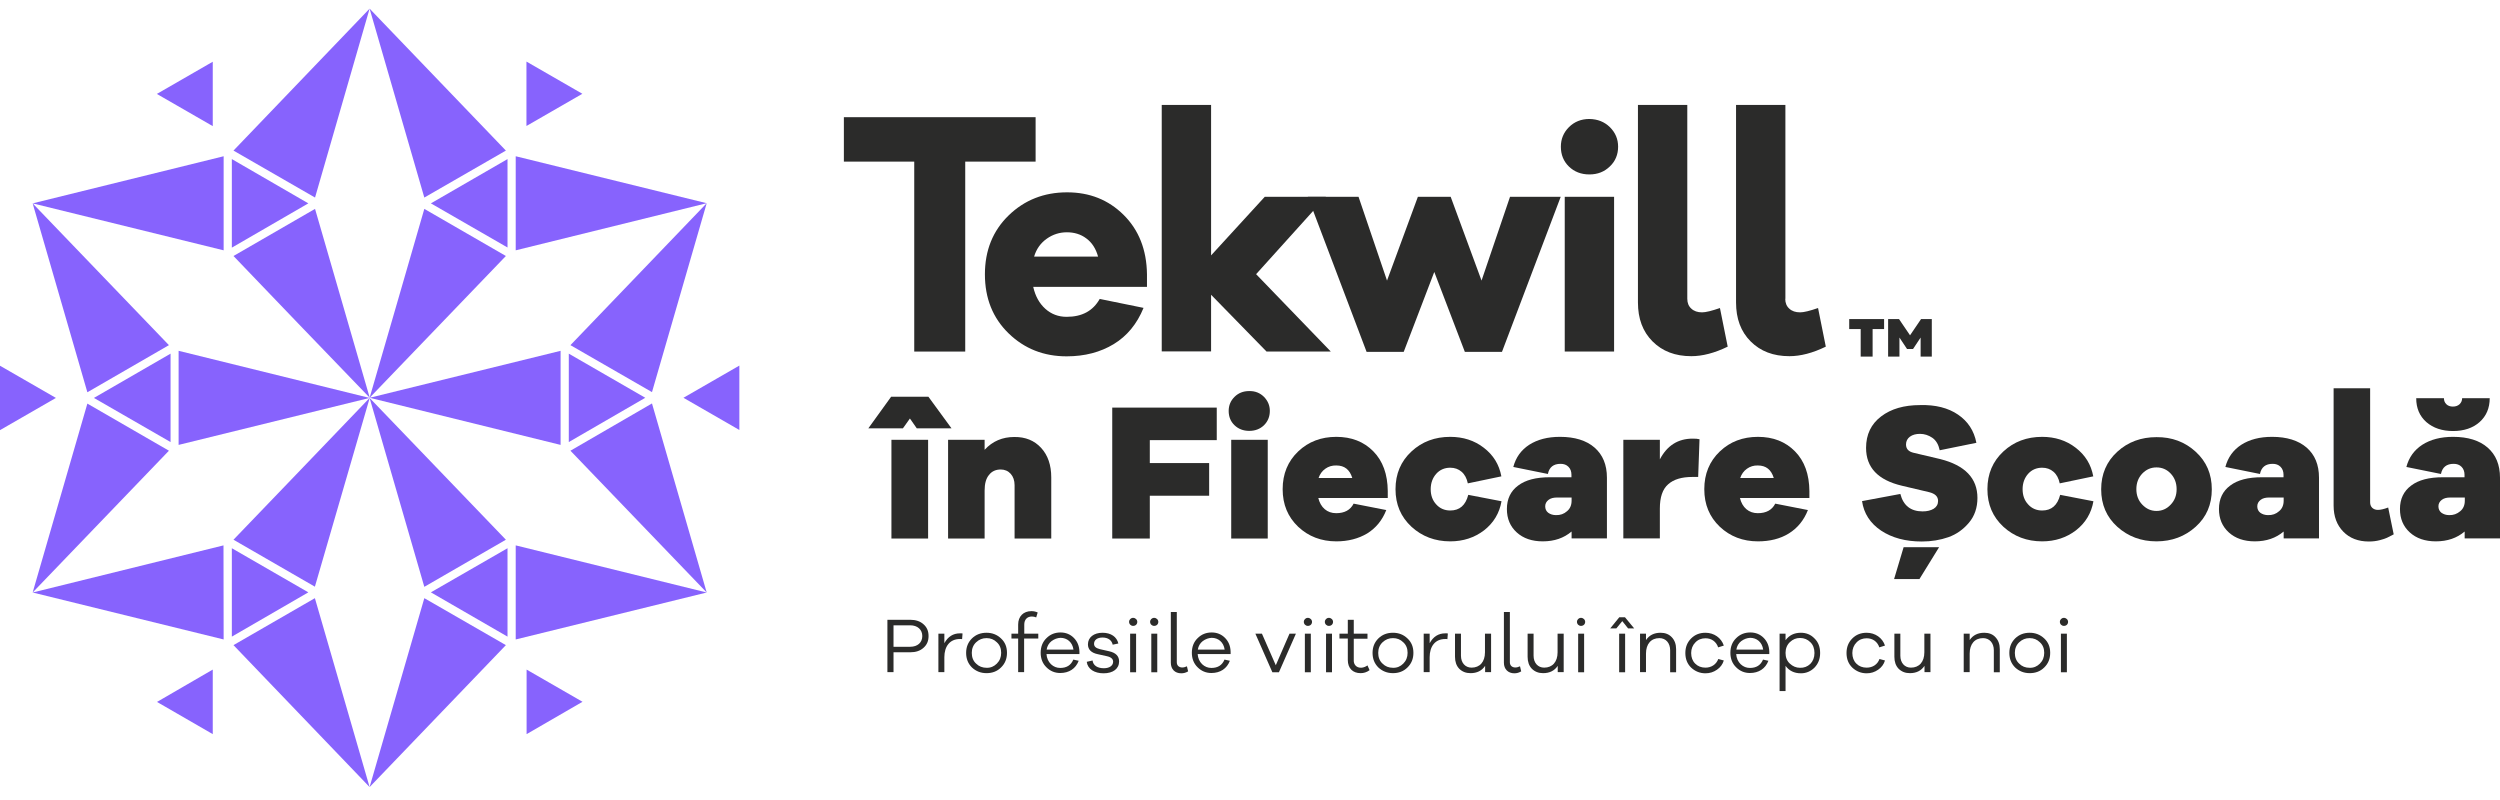 <?xml version="1.0" encoding="utf-8"?>
<!-- Generator: Adobe Illustrator 26.0.3, SVG Export Plug-In . SVG Version: 6.00 Build 0)  -->
<svg version="1.1" id="Слой_1" xmlns="http://www.w3.org/2000/svg" xmlns:xlink="http://www.w3.org/1999/xlink" x="0px" y="0px"
	 viewBox="0 0 1676.8 536.3" style="enable-background:new 0 0 1676.8 536.3;" xml:space="preserve">
<style type="text/css">
	.st0{fill:#2B2B2A;}
	.st1{fill:#8763FD;}
</style>
<g>
	<g>
		<g id="XMLID_26_">
			<g id="XMLID_27_">
				<path id="XMLID_28_" class="st0" d="M647.4,108.4v127.4h-34.2V108.4H566V78.6h128.6v29.8H647.4z"/>
			</g>
		</g>
		<g id="XMLID_22_">
			<path id="XMLID_23_" class="st0" d="M769.2,192.4H693c1.4,6.2,4.1,11.1,8.1,14.7c4,3.6,8.8,5.4,14.3,5.4c10.4,0,17.7-4,22.2-12
				l29.4,6c-4.4,10.8-11.1,18.9-20,24.3c-8.9,5.4-19.4,8.2-31.6,8.2c-15.3,0-28.3-5.1-38.9-15.4c-10.6-10.3-15.9-23.5-15.9-39.6
				c0-16,5.3-29.2,15.9-39.5s23.7-15.5,39.2-15.5c15.1,0,27.7,5,37.9,15.1c10.2,10.1,15.5,23.4,15.7,39.9V192.4z M702.1,160.1
				c-4.1,2.9-7,6.9-8.5,12h42.9c-1.5-5.4-4.1-9.4-7.9-12.2c-3.7-2.8-8.1-4.1-13-4.1C710.7,155.8,706.2,157.2,702.1,160.1z"/>
		</g>
		<g id="XMLID_19_">
			<path id="XMLID_20_" class="st0" d="M812.3,197.7v38h-33.1V70.4h33.1v100.9l36-39.3h41l-46.8,51.9l50.1,51.9h-43.1L812.3,197.7z"
				/>
		</g>
		<g id="XMLID_16_">
			<path id="XMLID_17_" class="st0" d="M1007.4,236h-24.9L962,182.4L941.5,236h-24.9l-39.4-104h34l19.1,56.2l20.7-56.2h22l20.7,56.2
				l19.1-56.2h34L1007.4,236z"/>
		</g>
		<g id="XMLID_12_">
			<path id="XMLID_13_" class="st0" d="M1079.8,85.3c3.7,3.7,5.5,8,5.5,13.1c0,5.2-1.8,9.7-5.5,13.2c-3.7,3.6-8.2,5.4-13.8,5.4
				c-5.5,0-10.1-1.8-13.7-5.3c-3.6-3.5-5.4-8-5.4-13.3c0-5.1,1.8-9.5,5.4-13.1c3.6-3.6,8.2-5.5,13.7-5.5
				C1071.6,79.9,1076.1,81.7,1079.8,85.3z M1049.5,235.8V132h33.1v103.8H1049.5z"/>
		</g>
		<g id="XMLID_8_">
			<path id="XMLID_10_" class="st0" d="M1131.7,200.4c0,2.8,0.9,5,2.7,6.6c1.8,1.7,4.2,2.5,7.2,2.5c2.5,0,6.5-1,12-2.9l5.2,25.9
				c-8.8,4.3-17,6.4-24.4,6.4c-10.8,0-19.4-3.3-26-9.9c-6.6-6.6-9.8-15.3-9.8-26.1V70.4h33.1V200.4z"/>
		</g>
		<g id="XMLID_5_">
			<path id="XMLID_6_" class="st0" d="M1197.4,200.4c0,2.8,0.9,5,2.7,6.6c1.8,1.7,4.2,2.5,7.3,2.5c2.5,0,6.5-1,12-2.9l5.2,25.9
				c-8.8,4.3-17,6.4-24.4,6.4c-10.8,0-19.4-3.3-26-9.9c-6.6-6.6-9.8-15.3-9.8-26.1V70.4h33.1V200.4z"/>
		</g>
		<g id="XMLID_1_">
			<path id="XMLID_2_" class="st0" d="M1256,220.7v18.5h-8v-18.5h-7.7V214h23.4v6.7H1256z M1288.2,239.2v-12.8l-5.1,7.7h-4l-5.1-7.7
				v12.8h-7.6V214h7.3l7.4,10.9l7.4-10.9h7.2v25.2H1288.2z"/>
		</g>
	</g>
	<polygon class="st1" points="474,136.3 437.3,263 382.6,231.5 	"/>
	<polygon class="st1" points="474,397.4 382.6,302.3 437.3,270.6 	"/>
	<path class="st1" d="M376,235.3v63.1c-17.6-4.3-101.2-24.9-128.1-31.6C274.9,260.2,358.4,239.6,376,235.3"/>
	<polygon class="st1" points="432.8,266.8 381.5,296.5 381.5,237.2 	"/>
	<polygon class="st1" points="495.9,245.2 495.9,288.4 458.4,266.8 	"/>
	<polygon class="st1" points="247.9,5.8 339.3,101 284.6,132.5 	"/>
	<polygon class="st1" points="474,136.3 345.9,167.9 345.9,104.8 	"/>
	<path class="st1" d="M284.6,140.1l54.7,31.6c-12.6,13.1-72.2,75.1-91.4,95.1C255.6,240.2,279.6,157.6,284.6,140.1"/>
	<polygon class="st1" points="340.4,106.7 340.4,166 289,136.4 	"/>
	<polygon class="st1" points="353.1,41.3 390.6,62.9 353.1,84.5 	"/>
	<polygon class="st1" points="21.9,136.4 150,104.8 150,167.9 	"/>
	<polygon class="st1" points="247.9,5.8 211.3,132.5 156.6,101 	"/>
	<path class="st1" d="M156.6,171.7l54.7-31.6c5.1,17.4,29,100.1,36.7,126.7C228.7,246.9,169.1,184.8,156.6,171.7"/>
	<polygon class="st1" points="155.5,106.7 206.8,136.4 155.5,166.1 	"/>
	<polygon class="st1" points="105.2,63 142.7,41.4 142.7,84.6 	"/>
	<polygon class="st1" points="21.9,397.4 58.6,270.7 113.3,302.3 	"/>
	<polygon class="st1" points="21.9,136.4 113.3,231.5 58.6,263.1 	"/>
	<path class="st1" d="M119.8,298.4v-63.1c17.6,4.3,101.2,24.9,128.1,31.6C221,273.5,137.5,294.1,119.8,298.4"/>
	<polygon class="st1" points="63,266.9 114.4,237.2 114.4,296.5 	"/>
	<polygon class="st1" points="0,288.5 0,245.3 37.5,266.9 	"/>
	<polygon class="st1" points="247.9,527.9 156.6,432.7 211.2,401.2 	"/>
	<polygon class="st1" points="21.9,397.4 149.9,365.8 150,428.9 	"/>
	<path class="st1" d="M211.2,393.5L156.6,362c12.6-13.1,72.2-75.1,91.4-95.2C240.2,293.5,216.3,376.1,211.2,393.5"/>
	<polygon class="st1" points="155.5,427 155.5,367.7 206.8,397.3 	"/>
	<polygon class="st1" points="142.7,492.4 105.3,470.8 142.7,449.1 	"/>
	<polygon class="st1" points="474,397.4 345.9,428.9 345.9,365.8 	"/>
	<polygon class="st1" points="247.9,527.9 284.6,401.2 339.3,432.7 	"/>
	<path class="st1" d="M339.3,362l-54.7,31.6c-5.1-17.4-29-100.1-36.7-126.7C267.1,286.8,326.7,348.9,339.3,362"/>
	<polygon class="st1" points="340.4,427 289,397.3 340.4,367.7 	"/>
	<polygon class="st1" points="390.7,470.7 353.2,492.4 353.2,449.1 	"/>
	<g>
		<path class="st0" d="M582.4,287.3l15.3-21.2h25l15.5,21.2h-23.3l-4.6-6.6l-4.7,6.6H582.4z M622.5,295v66.2h-24.6V295H622.5z"/>
		<path class="st0" d="M698.3,300.4c4.5,4.9,6.8,11.5,6.8,19.8v41h-24.6v-35.8c0-3.1-0.9-5.7-2.6-7.6c-1.7-1.9-4-2.9-6.7-2.9
			c-3.3,0-6,1.2-7.9,3.7c-2,2.4-2.9,5.9-2.9,10.5v32.1h-24.5V295h24.5v6.7c5.3-5.8,12-8.6,19.9-8.6
			C687.8,293,693.8,295.5,698.3,300.4z"/>
		<path class="st0" d="M771.2,310.6H811v21.9h-39.8v28.7H746v-87.8h70.1v21.8h-44.9V310.6z"/>
		<path class="st0" d="M847.8,266.2c2.6,2.7,3.9,5.8,3.9,9.4c0,3.8-1.3,7-3.9,9.6c-2.6,2.5-5.9,3.8-9.9,3.8c-4,0-7.3-1.3-9.9-3.8
			c-2.6-2.5-3.9-5.7-3.9-9.6c0-3.7,1.3-6.8,3.9-9.4s5.9-3.9,9.8-3.9C841.9,262.2,845.2,263.6,847.8,266.2z M825.8,361.1V295h24.5
			v66.2H825.8z"/>
		<path class="st0" d="M930.7,334h-46.5c0.8,3.2,2.2,5.7,4.3,7.5c2.1,1.8,4.7,2.7,7.7,2.7c5.6,0,9.5-2.1,11.7-6.4l21.9,4.3
			c-2.7,6.9-7,12.1-12.8,15.7c-5.9,3.5-12.8,5.3-20.7,5.3c-10.1,0-18.7-3.3-25.6-9.8c-6.9-6.6-10.4-14.9-10.4-25.2
			c0-10.3,3.5-18.7,10.4-25.3c6.9-6.6,15.5-9.8,25.6-9.8c10.1,0,18.4,3.2,24.8,9.7c6.4,6.5,9.6,15.4,9.7,26.7V334z M888.9,314.4
			c-2.1,1.5-3.6,3.5-4.5,6.2H907c-1.7-5.6-5.2-8.4-10.7-8.4C893.5,312.1,891,312.9,888.9,314.4z"/>
		<path class="st0" d="M1007.1,336.2c-1.4,8-5.3,14.5-11.7,19.5c-6.4,4.9-14,7.4-22.7,7.4c-10.2,0-18.9-3.3-26-9.8
			c-7.1-6.6-10.7-14.9-10.7-25.2c0-10.3,3.6-18.7,10.7-25.3c7.1-6.6,15.8-9.8,26-9.8c8.6,0,16.2,2.4,22.5,7.3
			c6.4,4.9,10.3,11.2,11.8,19.2l-22.5,4.7c-0.7-3.4-2.1-6-4.2-7.8c-2.1-1.8-4.6-2.7-7.6-2.7c-3.8,0-7,1.4-9.4,4.1
			c-2.4,2.7-3.7,6.2-3.7,10.3c0,4.1,1.2,7.5,3.7,10.2c2.4,2.7,5.6,4.1,9.4,4.1c6.3,0,10.3-3.5,12.1-10.5L1007.1,336.2z"/>
		<path class="st0" d="M1069.5,300.2c5.5,4.8,8.3,11.5,8.3,20.2v40.7h-23.7v-4.6c-5.2,4.4-11.6,6.6-19.3,6.6c-7.3,0-13.1-2-17.5-6
			c-4.4-4-6.6-9.2-6.6-15.7c0-6.7,2.5-12,7.5-15.7c5-3.8,12.1-5.6,21.3-5.6h14.5v-1.7c0-2.2-0.7-4-2-5.3c-1.4-1.4-3.1-2-5.3-2
			c-4.8,0-7.6,2.3-8.5,6.8l-23.2-4.7c1.7-6.4,5.2-11.3,10.7-14.9c5.5-3.5,12.3-5.3,20.6-5.3C1056.2,293,1064,295.4,1069.5,300.2z
			 M1051,342.9c2.1-1.7,3.1-4.1,3.1-7.1v-2.1h-9.8c-2.4,0-4.3,0.5-5.7,1.6c-1.4,1.1-2.2,2.5-2.2,4.3c0,1.8,0.7,3.3,2,4.3
			c1.4,1,3.1,1.6,5.2,1.6C1046.5,345.6,1049,344.7,1051,342.9z"/>
		<path class="st0" d="M1139.9,294.6l-0.9,25.3h-3.9c-7.1,0-12.5,1.6-16.2,4.9c-3.8,3.3-5.6,8.7-5.6,16.3v20h-24.5V295h24.5v13.1
			c4.9-9.3,12.2-13.9,22-13.9C1137.2,294.2,1138.8,294.3,1139.9,294.6z"/>
		<path class="st0" d="M1213.5,334H1167c0.8,3.2,2.2,5.7,4.3,7.5c2.1,1.8,4.7,2.7,7.7,2.7c5.6,0,9.5-2.1,11.7-6.4l21.9,4.3
			c-2.7,6.9-7,12.1-12.8,15.7s-12.8,5.3-20.7,5.3c-10.1,0-18.7-3.3-25.6-9.8c-6.9-6.6-10.4-14.9-10.4-25.2
			c0-10.3,3.5-18.7,10.4-25.3c6.9-6.6,15.5-9.8,25.6-9.8c10.1,0,18.4,3.2,24.8,9.7c6.4,6.5,9.6,15.4,9.7,26.7V334z M1171.7,314.4
			c-2.1,1.5-3.6,3.5-4.5,6.2h22.5c-1.7-5.6-5.2-8.4-10.7-8.4C1176.3,312.1,1173.8,312.9,1171.7,314.4z"/>
		<path class="st0" d="M1313.3,278.1c6.6,4.5,10.7,10.7,12.3,18.9l-24.6,5c-0.8-3.8-2.4-6.6-5-8.4c-2.5-1.7-5.3-2.6-8.2-2.6
			c-2.8,0-5,0.6-6.8,1.9c-1.7,1.3-2.6,3-2.6,5.2c0,3,1.7,4.8,5.1,5.6l17.8,4.2c16.7,4.2,25,12.9,25,26.1c0,6.5-1.9,12.1-5.7,16.6
			c-3.8,4.5-8.4,7.8-13.8,9.7c-5.4,1.9-11.4,2.9-17.8,2.9c-10.8,0-19.9-2.4-27.3-7.3c-7.3-4.9-11.6-11.5-12.8-19.8l25.7-4.8
			c2,7.8,7,11.7,14.9,11.7c3.1,0,5.5-0.6,7.5-1.8c1.9-1.2,2.9-3,2.9-5.2c0-3-2-4.9-6-5.9l-18.2-4.3c-16.1-3.8-24.1-12.2-24.1-25.4
			c0-9,3.4-16,10.1-21.1c6.7-5.1,15.4-7.6,26.1-7.6C1298.2,271.4,1306.7,273.6,1313.3,278.1z M1276.8,367h23.8l-13.2,21.4h-17
			L1276.8,367z"/>
		<path class="st0" d="M1404.1,336.2c-1.4,8-5.3,14.5-11.7,19.5c-6.4,4.9-14,7.4-22.7,7.4c-10.2,0-18.9-3.3-26-9.8
			c-7.1-6.6-10.7-14.9-10.7-25.2c0-10.3,3.6-18.7,10.7-25.3c7.1-6.6,15.8-9.8,26-9.8c8.6,0,16.2,2.4,22.5,7.3
			c6.4,4.9,10.3,11.2,11.8,19.2l-22.5,4.7c-0.7-3.4-2.1-6-4.2-7.8c-2.1-1.8-4.6-2.7-7.6-2.7c-3.8,0-7,1.4-9.4,4.1s-3.7,6.2-3.7,10.3
			c0,4.1,1.2,7.5,3.7,10.2c2.4,2.7,5.6,4.1,9.4,4.1c6.3,0,10.3-3.5,12.1-10.5L1404.1,336.2z"/>
		<path class="st0" d="M1472.7,303c7.2,6.6,10.8,14.9,10.8,25.2s-3.6,18.6-10.8,25.1c-7.2,6.5-16,9.8-26.3,9.8
			c-10.3,0-19.1-3.3-26.3-9.8c-7.2-6.5-10.8-14.9-10.8-25.1s3.6-18.6,10.8-25.2c7.2-6.6,16-9.8,26.3-9.8
			C1456.7,293.1,1465.5,296.4,1472.7,303z M1455.9,338.5c2.7-2.8,4-6.2,4-10.4c0-4.1-1.3-7.6-3.9-10.4c-2.6-2.8-5.8-4.2-9.6-4.2
			c-3.8,0-6.9,1.4-9.6,4.2c-2.6,2.8-3.9,6.2-3.9,10.4c0,4.1,1.3,7.6,4,10.4c2.7,2.8,5.8,4.2,9.5,4.2
			C1450.1,342.7,1453.3,341.3,1455.9,338.5z"/>
		<path class="st0" d="M1547.1,300.2c5.5,4.8,8.3,11.5,8.3,20.2v40.7h-23.7v-4.6c-5.2,4.4-11.6,6.6-19.3,6.6c-7.3,0-13.1-2-17.5-6
			c-4.4-4-6.6-9.2-6.6-15.7c0-6.7,2.5-12,7.5-15.7c5-3.8,12.1-5.6,21.3-5.6h14.5v-1.7c0-2.2-0.7-4-2-5.3c-1.4-1.4-3.1-2-5.3-2
			c-4.8,0-7.6,2.3-8.5,6.8l-23.2-4.7c1.7-6.4,5.2-11.3,10.7-14.9c5.5-3.5,12.3-5.3,20.6-5.3C1533.8,293,1541.5,295.4,1547.1,300.2z
			 M1528.6,342.9c2.1-1.7,3.1-4.1,3.1-7.1v-2.1h-9.8c-2.4,0-4.3,0.5-5.7,1.6c-1.4,1.1-2.2,2.5-2.2,4.3c0,1.8,0.7,3.3,2,4.3
			c1.4,1,3.1,1.6,5.2,1.6C1524.1,345.6,1526.6,344.7,1528.6,342.9z"/>
		<path class="st0" d="M1589.7,337c0,1.5,0.5,2.7,1.4,3.6c1,0.9,2.2,1.4,3.8,1.4c1.7,0,4-0.5,6.9-1.6l3.7,18c-2,1-3.5,1.8-4.5,2.3
			s-2.6,1-4.8,1.6c-2.3,0.6-4.7,0.9-7.3,0.9c-7.2,0-12.9-2.2-17.2-6.6c-4.3-4.4-6.5-10.2-6.5-17.5v-78.7h24.5V337z"/>
		<path class="st0" d="M1668.5,300.2c5.5,4.8,8.3,11.5,8.3,20.2v40.7h-23.7v-4.6c-5.2,4.4-11.6,6.6-19.3,6.6c-7.3,0-13.1-2-17.5-6
			c-4.4-4-6.6-9.2-6.6-15.7c0-6.7,2.5-12,7.5-15.7c5-3.8,12.1-5.6,21.3-5.6h14.5v-1.7c0-2.2-0.7-4-2-5.3c-1.4-1.4-3.1-2-5.3-2
			c-4.8,0-7.6,2.3-8.5,6.8l-23.2-4.7c1.7-6.4,5.2-11.3,10.7-14.9c5.5-3.5,12.3-5.3,20.6-5.3C1655.3,293,1663,295.4,1668.5,300.2z
			 M1627.4,283.1c-4.5-4-6.8-9.3-6.8-16h18.6c0,1.6,0.5,2.9,1.6,4s2.6,1.6,4.4,1.6s3.3-0.5,4.5-1.6c1.1-1.1,1.7-2.4,1.7-4h18.5
			c0,6.6-2.3,12-6.8,16s-10.5,6-17.8,6S1632,287.1,1627.4,283.1z M1650.1,342.9c2.1-1.7,3.1-4.1,3.1-7.1v-2.1h-9.8
			c-2.4,0-4.3,0.5-5.7,1.6c-1.4,1.1-2.2,2.5-2.2,4.3c0,1.8,0.7,3.3,2,4.3c1.4,1,3.1,1.6,5.2,1.6
			C1645.5,345.6,1648,344.7,1650.1,342.9z"/>
	</g>
	<g>
		<path class="st0" d="M595.2,415.7h15.3c3.7,0,6.7,1,8.9,3c2.3,2,3.4,4.6,3.4,7.9c0,3.3-1.1,5.9-3.4,7.9c-2.2,2-5.1,3-8.9,3h-11.2
			v13.3h-4.1V415.7z M599.3,433.8h11.2c5,0,8.1-2.9,8.1-7.2c0-4.3-3.2-7.2-8.1-7.2h-11.2V433.8z"/>
		<path class="st0" d="M645.6,424.9l-0.3,3.8c-0.3-0.1-0.8-0.1-1.5-0.1c-6.7,0-10.4,4.9-10.4,12.2v10h-4V425h4v6.4
			c2.4-4.4,5.9-6.6,10.4-6.6C644.5,424.7,645.1,424.8,645.6,424.9z"/>
		<path class="st0" d="M671.4,428.2c2.7,2.5,4,5.7,4,9.7c0,3.9-1.3,7.2-4,9.8c-2.6,2.6-5.9,3.8-9.7,3.8c-3.9,0-7.1-1.3-9.8-3.8
			c-2.6-2.6-3.9-5.8-3.9-9.8c0-3.9,1.3-7.1,3.9-9.7c2.7-2.6,5.9-3.8,9.8-3.8C665.5,424.4,668.8,425.7,671.4,428.2z M668.6,445.1
			c1.9-1.9,2.9-4.3,2.9-7.2c0-2.9-0.9-5.3-2.9-7.1c-1.9-1.9-4.2-2.8-6.9-2.8c-2.7,0-5,0.9-7,2.8c-1.9,1.8-2.9,4.2-2.9,7.1
			c0,2.9,0.9,5.4,2.9,7.2c1.9,1.9,4.3,2.8,7,2.8C664.4,448,666.7,447,668.6,445.1z"/>
		<path class="st0" d="M696.3,428.3h-9.4v22.5h-4v-22.5h-4.5V425h4.5v-6.1c0-5.5,3.5-9,8.9-9c1.5,0,2.9,0.3,4.2,0.9l-1,3.3
			c-0.9-0.4-1.9-0.6-2.9-0.6c-3.2,0-5.1,2.1-5.1,5.4v6.1h9.4V428.3z"/>
		<path class="st0" d="M724.1,438.7h-22.2c0.2,2.8,1.2,5,3,6.8c1.8,1.7,3.9,2.5,6.2,2.5c4.3,0,7.2-1.8,8.8-5.6l3.6,0.8
			c-2,5.3-6.5,8.2-12.4,8.2c-3.6,0-6.7-1.3-9.2-3.8c-2.6-2.5-3.9-5.8-3.9-9.8c0-4,1.3-7.3,3.9-9.8c2.6-2.6,5.8-3.8,9.4-3.8
			c3.5,0,6.5,1.2,8.9,3.6c2.4,2.4,3.7,5.5,3.8,9.3V438.7z M705.3,430c-1.8,1.4-2.9,3.3-3.3,5.7h18c-0.7-5-4.3-7.9-8.7-7.9
			C709.2,427.9,707.2,428.6,705.3,430z"/>
		<path class="st0" d="M732.8,443c0.4,3.4,3.4,5.2,7.6,5.2c3.7,0,6.2-1.7,6.2-4.4c0-1.8-1.4-3.1-4.3-3.7l-5.9-1.3
			c-4.5-0.9-6.7-3.2-6.7-6.6c0-4.7,3.9-7.8,9.8-7.8c5.7,0,9.6,2.8,10.6,7.2l-3.8,0.8c-0.6-2.9-3-4.8-6.8-4.8c-3.6,0-5.7,1.7-5.7,4.2
			c0,1.9,1.3,2.9,3.9,3.6l6.2,1.4c4.5,1,6.7,3.3,6.7,6.8c0,5-4.1,8-10.4,8c-6.1,0-10.7-2.8-11.3-7.7L732.8,443z"/>
		<path class="st0" d="M760,419.8c-1.5,0-2.7-1.2-2.7-2.7c0-1.5,1.2-2.7,2.7-2.7c1.5,0,2.8,1.2,2.8,2.7
			C762.8,418.7,761.6,419.8,760,419.8z M762,450.9h-4V425h4V450.9z"/>
		<path class="st0" d="M774.1,419.8c-1.5,0-2.7-1.2-2.7-2.7c0-1.5,1.2-2.7,2.7-2.7c1.5,0,2.8,1.2,2.8,2.7
			C776.9,418.7,775.7,419.8,774.1,419.8z M776.2,450.9h-4V425h4V450.9z"/>
		<path class="st0" d="M789.3,410.4v33.8c0,2.1,1.4,3.5,3.7,3.5c1,0,2-0.3,3.1-0.8l0.8,3.4c-1.5,0.9-3,1.3-4.6,1.3
			c-4.3,0-7-2.8-7-7.1v-34H789.3z"/>
		<path class="st0" d="M825.5,438.7h-22.2c0.2,2.8,1.2,5,3,6.8c1.8,1.7,3.9,2.5,6.2,2.5c4.3,0,7.2-1.8,8.8-5.6l3.6,0.8
			c-2,5.3-6.5,8.2-12.4,8.2c-3.6,0-6.7-1.3-9.2-3.8c-2.6-2.5-3.9-5.8-3.9-9.8c0-4,1.3-7.3,3.9-9.8c2.6-2.6,5.8-3.8,9.4-3.8
			c3.5,0,6.5,1.2,8.9,3.6c2.4,2.4,3.7,5.5,3.8,9.3V438.7z M806.7,430c-1.8,1.4-2.9,3.3-3.3,5.7h18c-0.7-5-4.3-7.9-8.7-7.9
			C810.6,427.9,808.6,428.6,806.7,430z"/>
		<path class="st0" d="M869.2,425l-11.4,25.9h-4.4L842,425h4.4l9.3,21.2l9.2-21.2H869.2z"/>
		<path class="st0" d="M877.2,419.8c-1.5,0-2.7-1.2-2.7-2.7c0-1.5,1.2-2.7,2.7-2.7s2.8,1.2,2.8,2.7
			C880,418.7,878.8,419.8,877.2,419.8z M879.2,450.9h-4V425h4V450.9z"/>
		<path class="st0" d="M891.3,419.8c-1.5,0-2.7-1.2-2.7-2.7c0-1.5,1.2-2.7,2.7-2.7c1.5,0,2.8,1.2,2.8,2.7
			C894.1,418.7,892.9,419.8,891.3,419.8z M893.4,450.9h-4V425h4V450.9z"/>
		<path class="st0" d="M918.6,449.5c-1.9,1.4-3.9,2-6,2c-5.2,0-8.6-3.2-8.6-8.8v-14.4h-5.6V425h5.6v-9.3h4v9.3h9.2v3.4h-9.2v14.2
			c-0.3,4.9,4.7,6.9,9.2,3.7L918.6,449.5z"/>
		<path class="st0" d="M944,428.2c2.7,2.5,4,5.7,4,9.7c0,3.9-1.3,7.2-4,9.8c-2.6,2.6-5.9,3.8-9.7,3.8c-3.9,0-7.1-1.3-9.8-3.8
			c-2.6-2.6-3.9-5.8-3.9-9.8c0-3.9,1.3-7.1,3.9-9.7c2.7-2.6,5.9-3.8,9.8-3.8C938.2,424.4,941.4,425.7,944,428.2z M941.2,445.1
			c1.9-1.9,2.9-4.3,2.9-7.2c0-2.9-0.9-5.3-2.9-7.1c-1.9-1.9-4.2-2.8-6.9-2.8c-2.7,0-5,0.9-7,2.8c-1.9,1.8-2.9,4.2-2.9,7.1
			c0,2.9,0.9,5.4,2.9,7.2c1.9,1.9,4.2,2.8,7,2.8C937,448,939.3,447,941.2,445.1z"/>
		<path class="st0" d="M971.1,424.9l-0.3,3.8c-0.3-0.1-0.8-0.1-1.5-0.1c-6.7,0-10.4,4.9-10.4,12.2v10h-4V425h4v6.4
			c2.4-4.4,5.9-6.6,10.4-6.6C970,424.7,970.7,424.8,971.1,424.9z"/>
		<path class="st0" d="M1000.1,425v25.8h-4v-4.2c-2.2,3.3-5.5,4.9-9.8,4.9c-3.1,0-5.6-1-7.6-3c-1.9-2-2.8-4.7-2.8-8V425h4v14.8
			c0,4.8,2.9,8,7.1,8c5.5,0,9-3.8,9-10.3V425H1000.1z"/>
		<path class="st0" d="M1012.7,410.4v33.8c0,2.1,1.4,3.5,3.7,3.5c1,0,2-0.3,3.1-0.8l0.8,3.4c-1.5,0.9-3,1.3-4.6,1.3
			c-4.2,0-7-2.8-7-7.1v-34H1012.7z"/>
		<path class="st0" d="M1048.8,425v25.8h-4v-4.2c-2.2,3.3-5.5,4.9-9.8,4.9c-3.1,0-5.6-1-7.6-3c-1.9-2-2.8-4.7-2.8-8V425h4v14.8
			c0,4.8,2.9,8,7.1,8c5.5,0,9-3.8,9-10.3V425H1048.8z"/>
		<path class="st0" d="M1060.4,419.8c-1.5,0-2.7-1.2-2.7-2.7c0-1.5,1.2-2.7,2.7-2.7c1.5,0,2.8,1.2,2.8,2.7
			C1063.2,418.7,1062,419.8,1060.4,419.8z M1062.5,450.9h-4V425h4V450.9z"/>
		<path class="st0" d="M1096.1,421.5h-4.1l-3.9-4.9l-4,4.9h-4.1l6.1-7.5h3.8L1096.1,421.5z M1086,425h4v25.9h-4V425z"/>
		<path class="st0" d="M1121.3,427.4c1.9,2,2.9,4.7,2.9,8v15.5h-4v-14.8c0-4.8-2.9-8.1-7.2-8.1c-5.5,0-9,3.8-9,10.4v12.4h-4V425h4
			v4.3c2.2-3.3,5.5-4.9,9.8-4.9C1116.9,424.4,1119.4,425.4,1121.3,427.4z"/>
		<path class="st0" d="M1152.5,442l3.7,1c-0.8,2.6-2.3,4.6-4.6,6.2c-2.3,1.6-4.8,2.4-7.7,2.4c-3.7,0-6.9-1.3-9.6-3.8
			c-2.6-2.5-3.9-5.8-3.9-9.8c0-4,1.3-7.2,3.9-9.8c2.6-2.6,5.8-3.8,9.6-3.8c5.7,0,10.6,3.4,12.3,8.6l-3.8,1.2
			c-1.3-3.9-4.5-6.1-8.5-6.1c-2.7,0-5,0.9-6.8,2.8c-1.8,1.8-2.8,4.3-2.8,7.1c0,2.9,0.9,5.3,2.7,7.1s4.1,2.7,6.9,2.7
			C1147.8,447.8,1151.1,445.7,1152.5,442z"/>
		<path class="st0" d="M1186.7,438.7h-22.2c0.2,2.8,1.2,5,3,6.8c1.8,1.7,3.9,2.5,6.2,2.5c4.3,0,7.2-1.8,8.8-5.6l3.6,0.8
			c-2,5.3-6.5,8.2-12.4,8.2c-3.6,0-6.7-1.3-9.2-3.8c-2.6-2.5-3.9-5.8-3.9-9.8c0-4,1.3-7.3,3.9-9.8c2.6-2.6,5.8-3.8,9.5-3.8
			c3.5,0,6.5,1.2,8.9,3.6c2.4,2.4,3.7,5.5,3.8,9.3V438.7z M1167.9,430c-1.8,1.4-2.9,3.3-3.3,5.7h18c-0.7-5-4.3-7.9-8.7-7.9
			C1171.8,427.9,1169.8,428.6,1167.9,430z"/>
		<path class="st0" d="M1217,428.2c2.6,2.5,3.8,5.8,3.8,9.8s-1.3,7.2-3.8,9.8c-2.5,2.5-5.6,3.8-9.1,3.8c-4.5,0-7.9-1.7-10.3-5v16.9
			h-4V425h4v4.4c2.4-3.3,5.8-5,10.3-5C1211.4,424.4,1214.5,425.6,1217,428.2z M1214.2,445.3c1.8-1.8,2.8-4.3,2.8-7.3
			c0-3-0.9-5.5-2.8-7.3c-1.8-1.8-4.1-2.8-6.9-2.8c-2.6,0-4.8,0.9-6.8,2.8c-1.9,1.8-2.9,4.3-2.9,7.2c0,2.9,0.9,5.4,2.9,7.2
			c1.9,1.8,4.2,2.8,6.8,2.8C1210,448,1212.3,447.1,1214.2,445.3z"/>
		<path class="st0" d="M1260.6,442l3.7,1c-0.8,2.6-2.3,4.6-4.6,6.2c-2.3,1.6-4.8,2.4-7.7,2.4c-3.7,0-6.9-1.3-9.6-3.8
			c-2.6-2.5-3.9-5.8-3.9-9.8c0-4,1.3-7.2,3.9-9.8c2.6-2.6,5.8-3.8,9.6-3.8c5.7,0,10.6,3.4,12.3,8.6l-3.8,1.2
			c-1.3-3.9-4.5-6.1-8.5-6.1c-2.7,0-5,0.9-6.8,2.8c-1.8,1.8-2.8,4.3-2.8,7.1c0,2.9,0.9,5.3,2.7,7.1s4.1,2.7,6.9,2.7
			C1256,447.8,1259.3,445.7,1260.6,442z"/>
		<path class="st0" d="M1294.8,425v25.8h-4v-4.2c-2.2,3.3-5.5,4.9-9.8,4.9c-3.1,0-5.6-1-7.6-3c-1.9-2-2.8-4.7-2.8-8V425h4v14.8
			c0,4.8,2.9,8,7.1,8c5.5,0,9-3.8,9-10.3V425H1294.8z"/>
		<path class="st0" d="M1338.4,427.4c1.9,2,2.9,4.7,2.9,8v15.5h-4v-14.8c0-4.8-2.9-8.1-7.2-8.1c-5.5,0-9,3.8-9,10.4v12.4h-4V425h4
			v4.3c2.2-3.3,5.5-4.9,9.8-4.9C1334,424.4,1336.6,425.4,1338.4,427.4z"/>
		<path class="st0" d="M1371.1,428.2c2.7,2.5,4,5.7,4,9.7c0,3.9-1.3,7.2-4,9.8c-2.6,2.6-5.9,3.8-9.7,3.8c-3.9,0-7.1-1.3-9.8-3.8
			c-2.6-2.6-3.9-5.8-3.9-9.8c0-3.9,1.3-7.1,3.9-9.7c2.7-2.6,5.9-3.8,9.8-3.8C1365.2,424.4,1368.4,425.7,1371.1,428.2z M1368.2,445.1
			c1.9-1.9,2.9-4.3,2.9-7.2c0-2.9-0.9-5.3-2.9-7.1c-1.9-1.9-4.2-2.8-6.9-2.8c-2.7,0-5,0.9-7,2.8c-1.9,1.8-2.9,4.2-2.9,7.1
			c0,2.9,0.9,5.4,2.9,7.2c1.9,1.9,4.2,2.8,7,2.8C1364,448,1366.3,447,1368.2,445.1z"/>
		<path class="st0" d="M1384.3,419.8c-1.5,0-2.7-1.2-2.7-2.7c0-1.5,1.2-2.7,2.7-2.7s2.8,1.2,2.8,2.7
			C1387.1,418.7,1385.9,419.8,1384.3,419.8z M1386.3,450.9h-4V425h4V450.9z"/>
	</g>
</g>
</svg>
